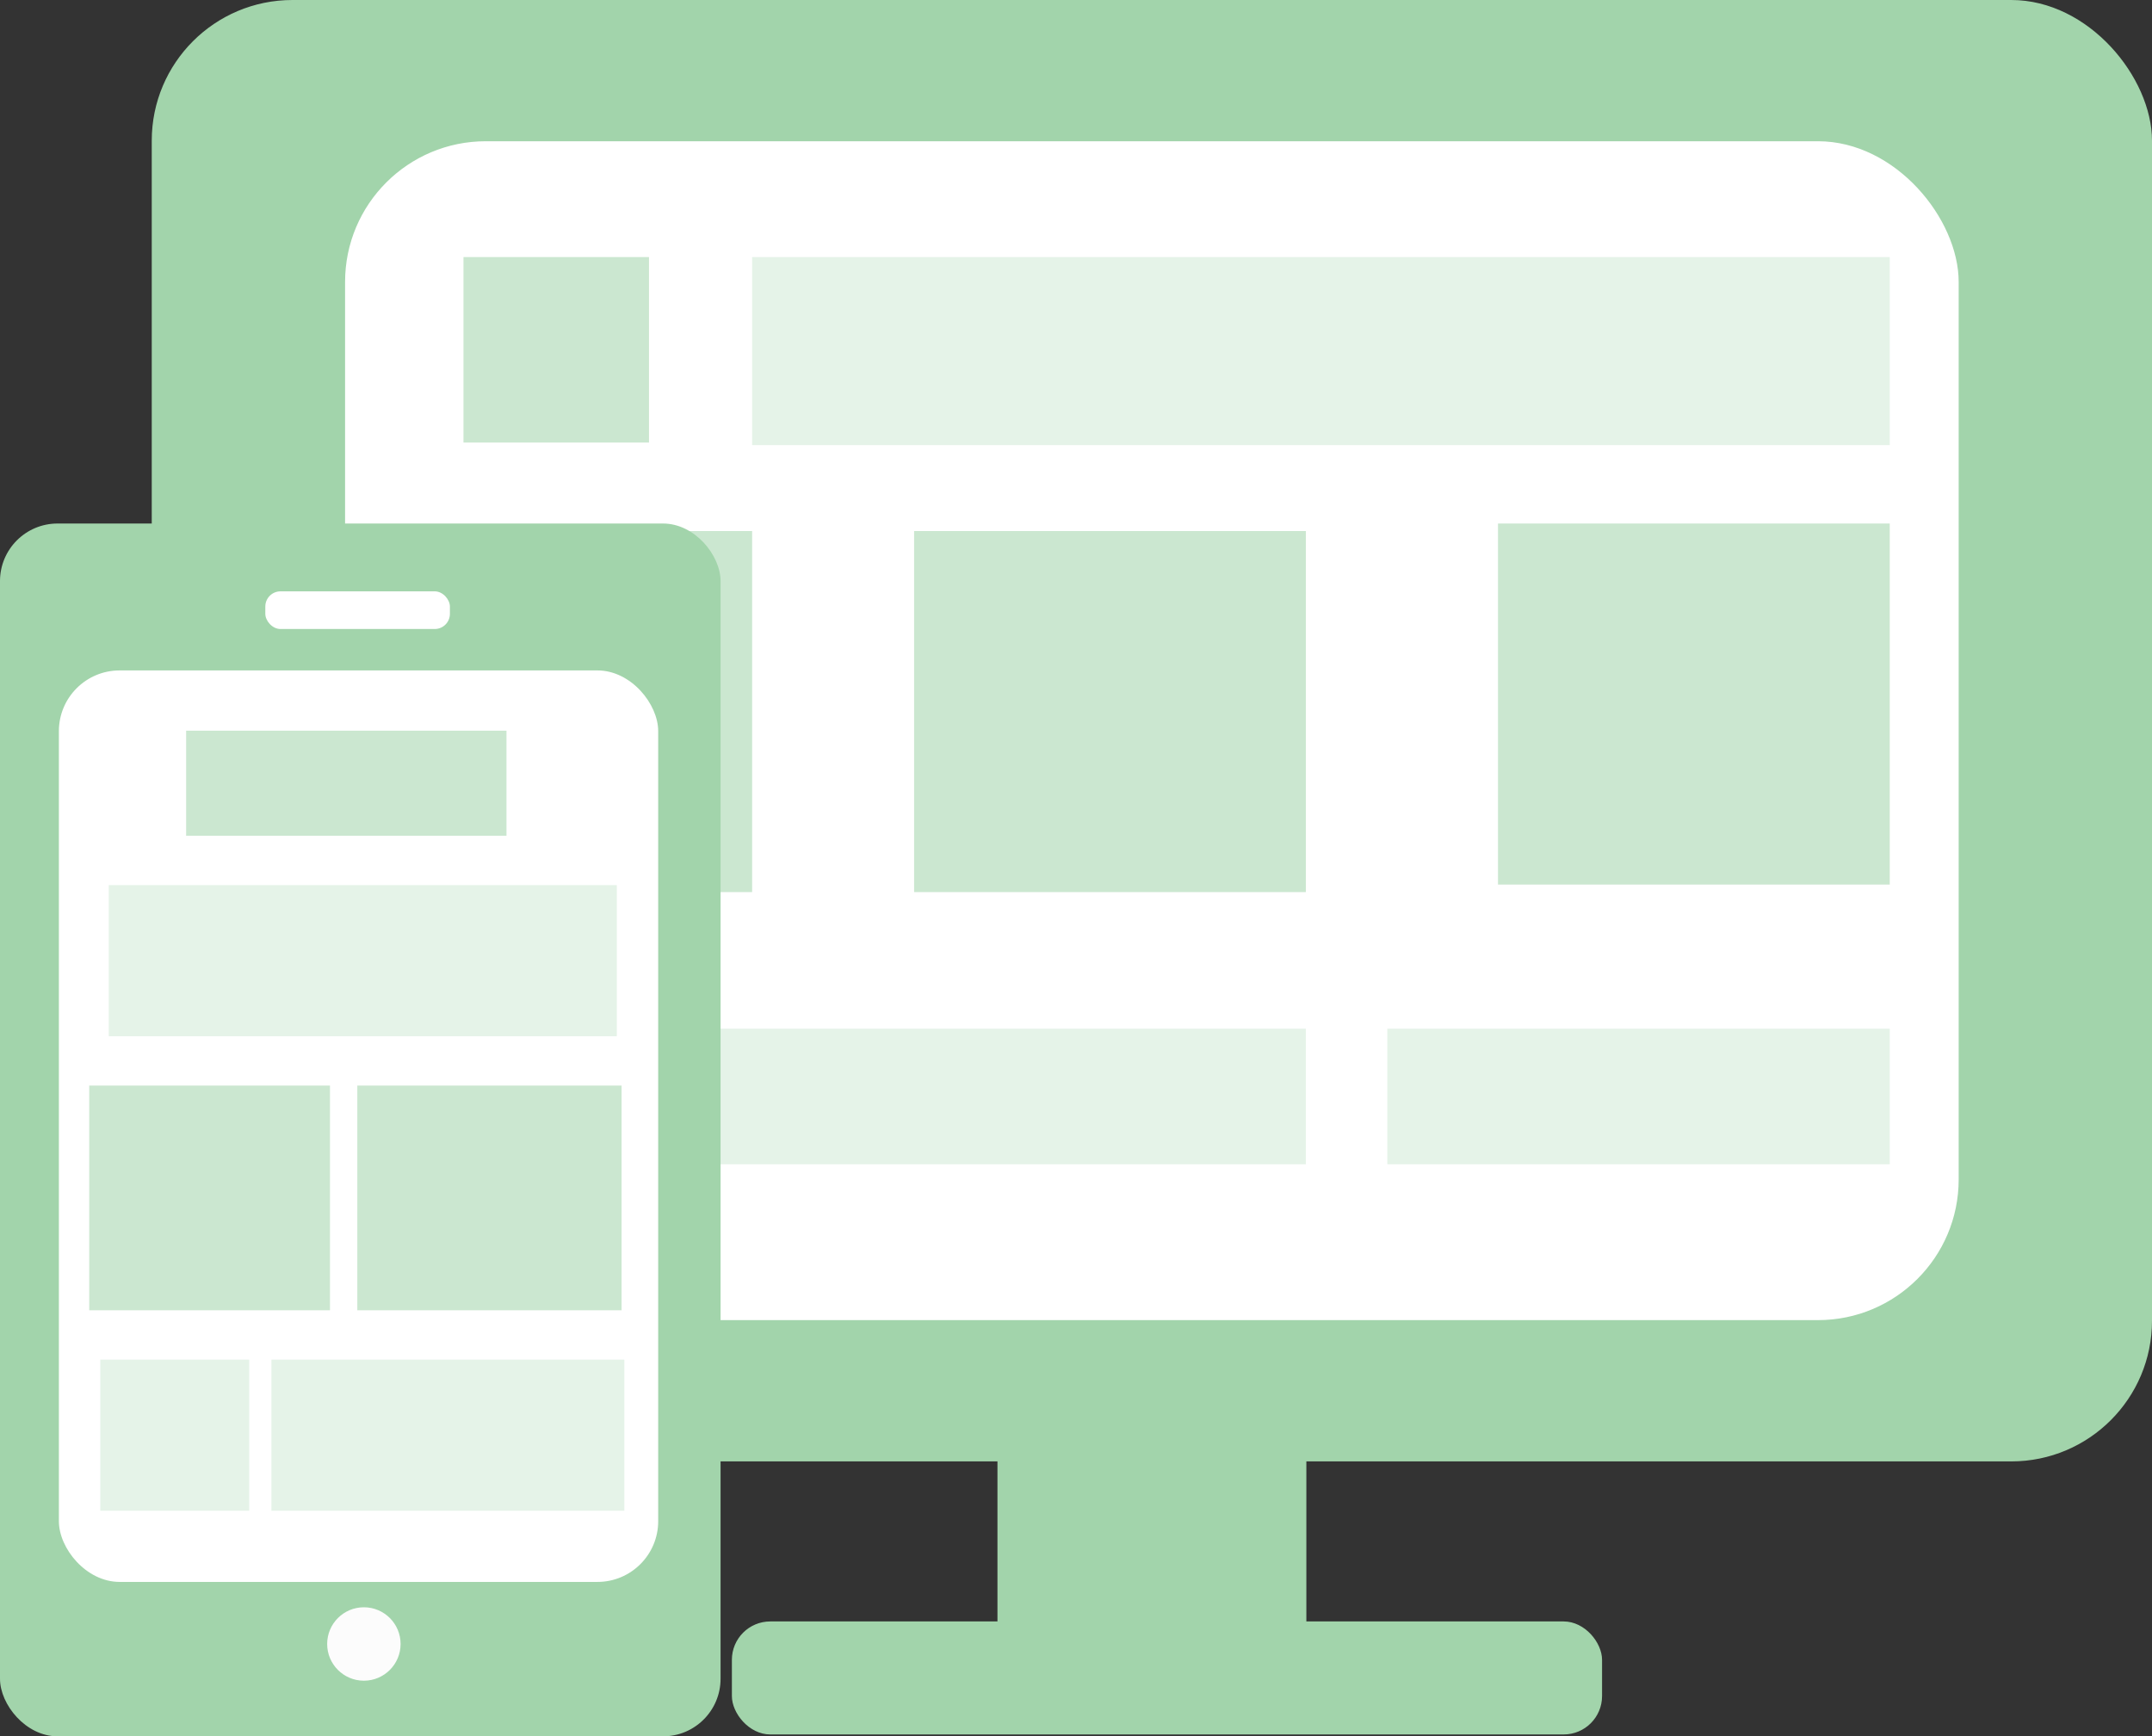 <svg id="icon" xmlns="http://www.w3.org/2000/svg" viewBox="0 0 672.9 543"><rect x="0" y="0" width="672.9" height="543" fill="#333333" stroke="none"/><defs><style>.cls-1,.cls-3,.cls-4{fill:#a2d4ab;}.cls-2{fill:#fff;}.cls-3{opacity:0.56;}.cls-4{opacity:0.28;}.cls-5{fill:#fcfcfc;}</style></defs><title>web_icon</title><g id="Layer_3" data-name="Layer 3"><rect id="stand" class="cls-1" x="47.45" width="625.45" height="457.02" rx="44" ry="44"/><rect id="screen" class="cls-2" x="107.9" y="44.17" width="504.55" height="368.67" rx="44" ry="44"/><rect id="holder" class="cls-1" x="311.89" y="438.17" width="96.59" height="82.89" rx="12" ry="12"/><rect id="box8" class="cls-1" x="228.85" y="507.07" width="272.09" height="35.34" rx="12" ry="12"/><rect id="box7" class="cls-3" x="144.92" y="80.39" width="58.01" height="58.01"/><rect id="box6" class="cls-4" x="235.18" y="80.39" width="355.72" height="58.82"/><rect id="box5" class="cls-3" x="112.68" y="166.07" width="122.5" height="112.91"/><rect id="box4" class="cls-3" x="285.83" y="166.07" width="122.5" height="112.91"/><rect id="box3" class="cls-3" x="468.4" y="163.72" width="122.5" height="112.91"/><rect id="box2" class="cls-4" x="132.26" y="321.7" width="276.06" height="42.4"/><rect id="box1" class="cls-4" x="433.8" y="321.7" width="157.1" height="42.4"/></g><g id="tablet"><rect id="tablet-2" data-name="tablet" class="cls-1" y="163.72" width="225.31" height="379.28" rx="18" ry="18"/><rect class="cls-2" x="18.41" y="209.66" width="187.4" height="285.05" rx="19" ry="19"/><rect id="camera" class="cls-2" x="82.96" y="184.93" width="57.72" height="11.78" rx="4.75" ry="4.75"/><circle id="button" class="cls-5" cx="113.78" cy="514.12" r="11.48"/><rect id="box6-2" data-name="box6" class="cls-3" x="27.9" y="339.49" width="75.28" height="70.27"/><rect id="box5-2" data-name="box5" class="cls-3" x="111.72" y="339.49" width="82.64" height="70.27"/><rect id="box4-2" data-name="box4" class="cls-4" x="34.01" y="276.8" width="158.86" height="47.26"/><rect id="box3-2" data-name="box3" class="cls-3" x="58.2" y="228.51" width="100.17" height="32.86"/><rect id="box2-2" data-name="box2" class="cls-4" x="84.87" y="425.19" width="110.36" height="47.26"/><rect id="box1-2" data-name="box1" class="cls-4" x="31.36" y="425.19" width="46.57" height="47.26"/></g></svg>